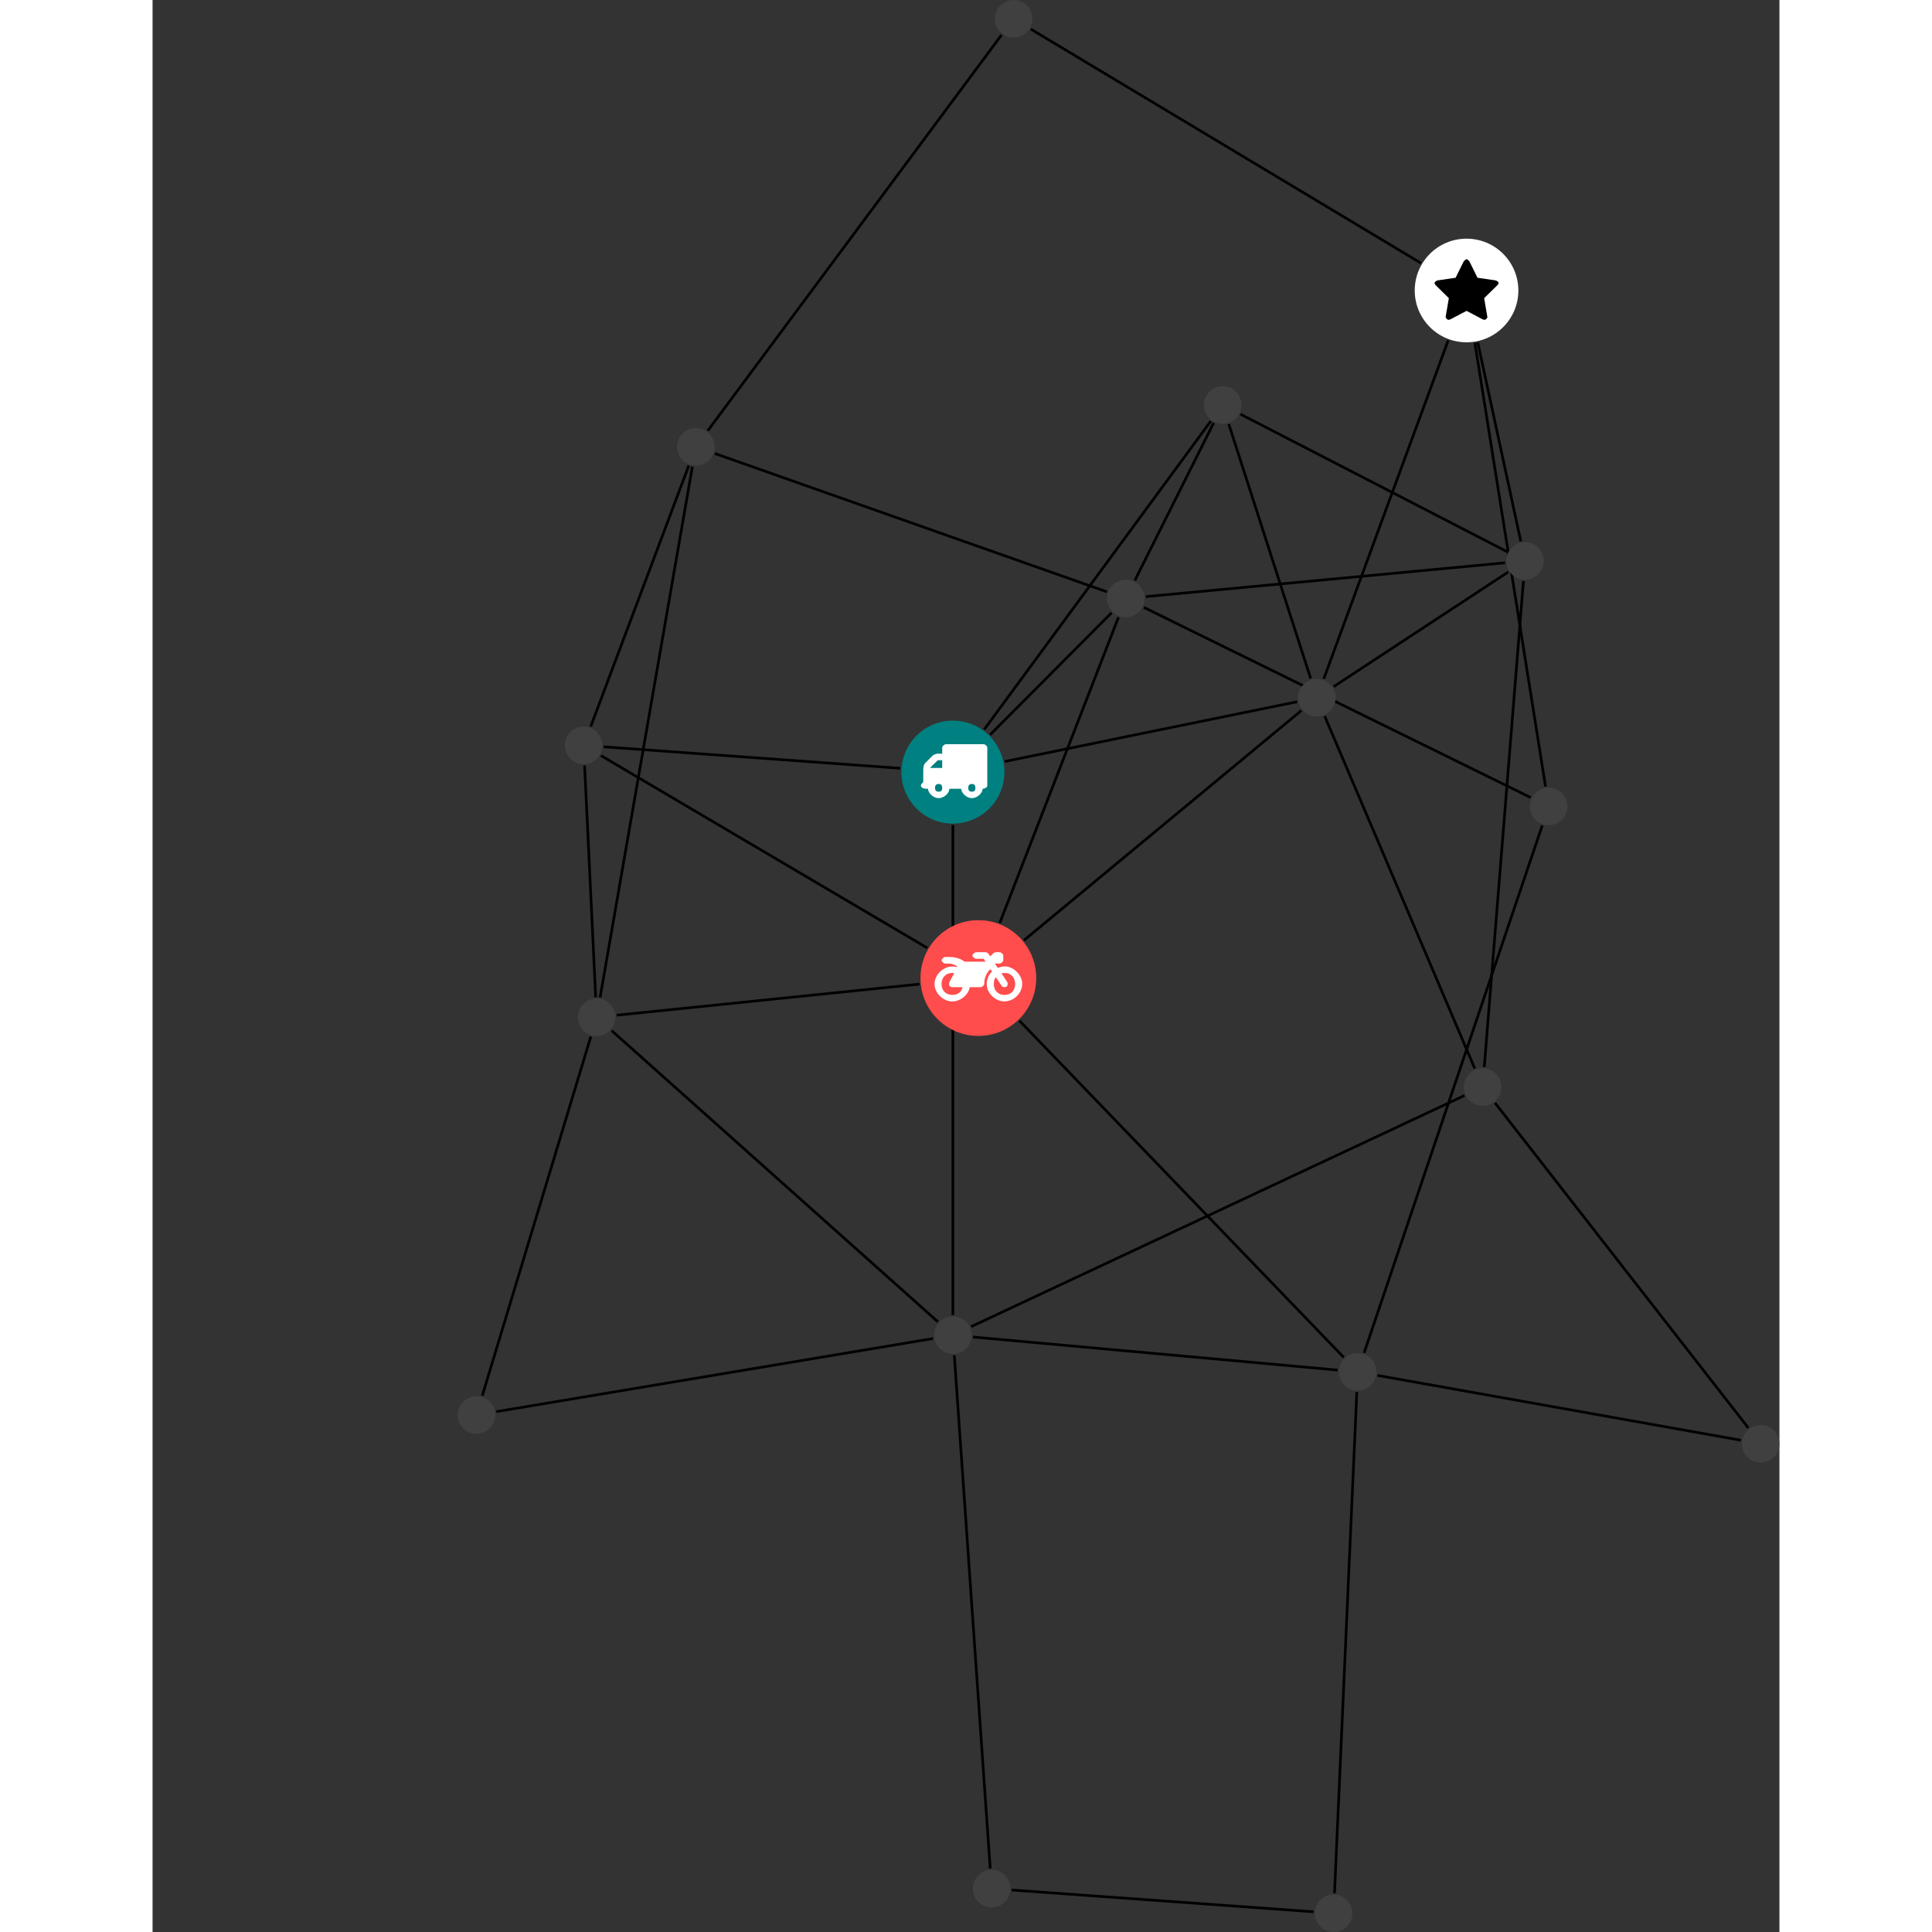 <?xml version="1.0" encoding="UTF-8"?>
<svg xmlns="http://www.w3.org/2000/svg" xmlns:xlink="http://www.w3.org/1999/xlink" width="289.924pt" height="289.924pt" viewBox="-45.789 0.000 244.135 289.924" version="1.1">
<rect x="-45.789" y="0.000" width="244.135" height="289.924" fill="#333333" stroke="none"/>
<defs>
<g>
<symbol overflow="visible" id="glyph0-0">
<path style="stroke:none;" d="M 1.422 -0.75 L 1.422 -7.922 L 3.562 -7.922 L 3.562 -0.891 L 1.422 -0.891 Z M 0.625 0 L 4.531 0 L 4.531 -8.812 L 0.438 -8.812 L 0.438 0 Z M 0.625 0 "/>
</symbol>
<symbol overflow="visible" id="glyph0-1">
<path style="stroke:none;" d="M 3.375 -0.844 C 3.375 -0.453 3.234 -0.266 2.844 -0.266 C 2.469 -0.266 2.297 -0.453 2.297 -0.844 C 2.297 -1.219 2.469 -1.422 2.844 -1.422 C 3.234 -1.422 3.375 -1.219 3.375 -0.844 Z M 1.594 -3.688 L 1.594 -3.859 C 1.594 -3.875 1.578 -3.875 1.594 -3.891 L 2.688 -4.969 C 2.703 -5 2.656 -4.984 2.688 -4.984 L 3.375 -4.984 L 3.375 -3.828 L 1.594 -3.828 Z M 8.359 -0.844 C 8.359 -0.453 8.219 -0.266 7.828 -0.266 C 7.453 -0.266 7.281 -0.453 7.281 -0.844 C 7.281 -1.219 7.453 -1.422 7.828 -1.422 C 8.219 -1.422 8.359 -1.219 8.359 -0.844 Z M 10.141 -6.891 C 10.141 -7.094 9.812 -7.391 9.609 -7.391 L 3.922 -7.391 C 3.719 -7.391 3.375 -7.094 3.375 -6.891 L 3.375 -5.969 L 2.672 -5.969 C 2.469 -5.969 2.078 -5.812 1.938 -5.672 L 0.844 -4.578 C 0.531 -4.266 0.531 -3.734 0.531 -3.328 L 0.531 -1.688 C 0.516 -1.688 0.172 -1.391 0.172 -1.203 C 0.172 -0.781 0.781 -0.703 1.062 -0.703 L 1.25 -0.703 C 1.25 -0.047 2.062 0.703 2.844 0.703 C 3.641 0.703 4.453 -0.047 4.453 -0.703 L 6.234 -0.703 C 6.234 -0.047 7.047 0.703 7.828 0.703 C 8.625 0.703 9.438 -0.047 9.438 -0.703 C 9.547 -0.703 10.141 -0.781 10.141 -1.203 Z M 10.141 -6.891 "/>
</symbol>
<symbol overflow="visible" id="glyph0-2">
<path style="stroke:none;" d="M 12.969 -2.906 C 12.844 -3.984 11.859 -5.016 10.781 -5.219 C 10.234 -5.328 9.703 -5.219 9.328 -5.031 L 8.875 -5.688 L 9.609 -5.688 C 9.812 -5.688 10.141 -5.984 10.141 -6.188 L 10.141 -6.891 C 10.141 -7.094 9.812 -7.391 9.609 -7.391 L 9.047 -7.391 C 8.969 -7.391 8.734 -7.312 8.656 -7.25 L 8.188 -6.766 L 7.891 -7.203 C 7.828 -7.281 7.594 -7.391 7.484 -7.391 L 6.078 -7.391 C 5.906 -7.391 5.547 -7.125 5.516 -6.953 C 5.484 -6.734 5.828 -6.406 6.047 -6.406 L 7.188 -6.406 L 7.484 -5.969 L 4.344 -5.969 C 4.141 -6.125 3.375 -6.672 2.141 -6.672 L 1.422 -6.672 C 1.219 -6.672 0.891 -6.375 0.891 -6.188 C 0.891 -5.984 1.219 -5.688 1.422 -5.688 L 1.781 -5.688 C 2.484 -5.688 2.906 -5.516 3.281 -5.188 L 3.25 -5.141 C 3.078 -5.188 2.797 -5.25 2.5 -5.25 C 1.109 -5.25 -0.172 -4 -0.172 -2.625 C -0.172 -1.25 1.109 0 2.5 0 C 3.75 0 4.953 -1.062 5.109 -2.141 L 6.766 -2.141 C 6.969 -2.141 7.281 -2.438 7.281 -2.625 C 7.281 -3.609 7.688 -4.391 8.219 -4.844 L 8.453 -4.5 C 7.969 -4.062 7.578 -3.203 7.672 -2.359 C 7.781 -1.172 8.969 -0.094 10.141 -0.016 C 11.703 0.094 13.156 -1.344 12.969 -2.906 Z M 2.5 -0.984 C 1.516 -0.984 0.875 -1.641 0.875 -2.625 C 0.875 -3.594 1.516 -4.281 2.5 -4.281 C 2.672 -4.281 2.844 -4.234 2.781 -4.25 L 2.047 -2.891 C 2 -2.781 2 -2.469 2.047 -2.359 C 2.125 -2.25 2.375 -2.141 2.5 -2.141 L 4.031 -2.141 C 3.891 -1.453 3.344 -0.984 2.5 -0.984 Z M 10.328 -0.984 C 9.344 -0.984 8.719 -1.641 8.719 -2.625 C 8.719 -3.109 8.859 -3.469 9.031 -3.641 L 9.906 -2.328 C 9.969 -2.219 10.203 -2.141 10.328 -2.141 C 10.391 -2.141 10.594 -2.188 10.641 -2.234 C 10.812 -2.344 10.844 -2.75 10.734 -2.922 L 9.875 -4.219 C 9.859 -4.219 10.094 -4.281 10.328 -4.281 C 11.297 -4.281 11.922 -3.594 11.922 -2.625 C 11.922 -1.641 11.297 -0.984 10.328 -0.984 Z M 10.328 -0.984 "/>
</symbol>
<symbol overflow="visible" id="glyph0-3">
<path style="stroke:none;" d="M 9.438 -5.078 C 9.438 -5.25 9.078 -5.453 8.938 -5.469 L 6.266 -5.859 L 5.078 -8.266 C 5.031 -8.375 4.75 -8.641 4.625 -8.641 C 4.5 -8.641 4.234 -8.375 4.172 -8.266 L 2.984 -5.859 L 0.312 -5.469 C 0.172 -5.453 -0.172 -5.25 -0.172 -5.078 C -0.172 -4.969 -0.062 -4.781 0.016 -4.719 L 1.969 -2.797 L 1.5 -0.062 C 1.5 -0.016 1.5 0.016 1.5 0.047 C 1.5 0.203 1.75 0.453 1.906 0.453 C 1.984 0.453 2.188 0.406 2.25 0.359 L 4.625 -0.891 L 7 0.359 C 7.062 0.406 7.266 0.453 7.344 0.453 C 7.5 0.453 7.75 0.203 7.75 0.047 C 7.75 0.016 7.75 -0.016 7.734 -0.062 L 7.266 -2.797 L 9.234 -4.719 C 9.297 -4.781 9.438 -4.969 9.438 -5.078 Z M 9.438 -5.078 "/>
</symbol>
</g>
<clipPath id="clip1">
  <path d="M 150 159 L 198.348 159 L 198.348 220 L 150 220 Z M 150 159 "/>
</clipPath>
<clipPath id="clip2">
  <path d="M 132 200 L 198.348 200 L 198.348 222 L 132 222 Z M 132 200 "/>
</clipPath>
<clipPath id="clip3">
  <path d="M 125 203 L 141 203 L 141 289.926 L 125 289.926 Z M 125 203 "/>
</clipPath>
<clipPath id="clip4">
  <path d="M 77 277 L 135 277 L 135 289.926 L 77 289.926 Z M 77 277 "/>
</clipPath>
<clipPath id="clip5">
  <path d="M 192 213 L 198.348 213 L 198.348 220 L 192 220 Z M 192 213 "/>
</clipPath>
<clipPath id="clip6">
  <path d="M 128 284 L 135 284 L 135 289.926 L 128 289.926 Z M 128 284 "/>
</clipPath>
</defs>
<g id="surface1">
<path style="fill:none;stroke-width:0.399;stroke-linecap:butt;stroke-linejoin:miter;stroke:rgb(0%,0%,0%);stroke-opacity:1;stroke-miterlimit:10;" d="M -0.002 -7.93 L -0.002 -81.481 " transform="matrix(1,0,0,-1,74.314,115.867)"/>
<path style="fill:none;stroke-width:0.399;stroke-linecap:butt;stroke-linejoin:miter;stroke:rgb(0%,0%,0%);stroke-opacity:1;stroke-miterlimit:10;" d="M 4.694 6.39 L 38.69 52.66 " transform="matrix(1,0,0,-1,74.314,115.867)"/>
<path style="fill:none;stroke-width:0.399;stroke-linecap:butt;stroke-linejoin:miter;stroke:rgb(0%,0%,0%);stroke-opacity:1;stroke-miterlimit:10;" d="M 5.592 5.617 L 23.815 23.918 " transform="matrix(1,0,0,-1,74.314,115.867)"/>
<path style="fill:none;stroke-width:0.399;stroke-linecap:butt;stroke-linejoin:miter;stroke:rgb(0%,0%,0%);stroke-opacity:1;stroke-miterlimit:10;" d="M -7.908 0.574 L -52.404 3.797 " transform="matrix(1,0,0,-1,74.314,115.867)"/>
<path style="fill:none;stroke-width:0.399;stroke-linecap:butt;stroke-linejoin:miter;stroke:rgb(0%,0%,0%);stroke-opacity:1;stroke-miterlimit:10;" d="M 7.768 1.59 L 51.659 10.562 " transform="matrix(1,0,0,-1,74.314,115.867)"/>
<path style="fill:none;stroke-width:0.399;stroke-linecap:butt;stroke-linejoin:miter;stroke:rgb(0%,0%,0%);stroke-opacity:1;stroke-miterlimit:10;" d="M 11.69 111.5 L 70.237 76.379 " transform="matrix(1,0,0,-1,74.314,115.867)"/>
<path style="fill:none;stroke-width:0.399;stroke-linecap:butt;stroke-linejoin:miter;stroke:rgb(0%,0%,0%);stroke-opacity:1;stroke-miterlimit:10;" d="M 7.303 110.629 L -36.779 51.242 " transform="matrix(1,0,0,-1,74.314,115.867)"/>
<path style="fill:none;stroke-width:0.399;stroke-linecap:butt;stroke-linejoin:miter;stroke:rgb(0%,0%,0%);stroke-opacity:1;stroke-miterlimit:10;" d="M 76.76 -48.535 L 2.733 -83.215 " transform="matrix(1,0,0,-1,74.314,115.867)"/>
<path style="fill:none;stroke-width:0.399;stroke-linecap:butt;stroke-linejoin:miter;stroke:rgb(0%,0%,0%);stroke-opacity:1;stroke-miterlimit:10;" d="M 79.737 -44.25 L 85.616 28.683 " transform="matrix(1,0,0,-1,74.314,115.867)"/>
<g clip-path="url(#clip1)" clip-rule="nonzero">
<path style="fill:none;stroke-width:0.399;stroke-linecap:butt;stroke-linejoin:miter;stroke:rgb(0%,0%,0%);stroke-opacity:1;stroke-miterlimit:10;" d="M 81.35 -49.637 L 119.362 -98.41 " transform="matrix(1,0,0,-1,74.314,115.867)"/>
</g>
<path style="fill:none;stroke-width:0.399;stroke-linecap:butt;stroke-linejoin:miter;stroke:rgb(0%,0%,0%);stroke-opacity:1;stroke-miterlimit:10;" d="M 78.311 -44.481 L 55.795 8.39 " transform="matrix(1,0,0,-1,74.314,115.867)"/>
<path style="fill:none;stroke-width:0.399;stroke-linecap:butt;stroke-linejoin:miter;stroke:rgb(0%,0%,0%);stroke-opacity:1;stroke-miterlimit:10;" d="M 9.983 -37.305 L 58.651 -87.832 " transform="matrix(1,0,0,-1,74.314,115.867)"/>
<path style="fill:none;stroke-width:0.399;stroke-linecap:butt;stroke-linejoin:miter;stroke:rgb(0%,0%,0%);stroke-opacity:1;stroke-miterlimit:10;" d="M -5.021 -31.813 L -50.459 -36.477 " transform="matrix(1,0,0,-1,74.314,115.867)"/>
<path style="fill:none;stroke-width:0.399;stroke-linecap:butt;stroke-linejoin:miter;stroke:rgb(0%,0%,0%);stroke-opacity:1;stroke-miterlimit:10;" d="M 7.038 -22.621 L 24.85 23.242 " transform="matrix(1,0,0,-1,74.314,115.867)"/>
<path style="fill:none;stroke-width:0.399;stroke-linecap:butt;stroke-linejoin:miter;stroke:rgb(0%,0%,0%);stroke-opacity:1;stroke-miterlimit:10;" d="M -3.837 -26.391 L -52.814 2.48 " transform="matrix(1,0,0,-1,74.314,115.867)"/>
<path style="fill:none;stroke-width:0.399;stroke-linecap:butt;stroke-linejoin:miter;stroke:rgb(0%,0%,0%);stroke-opacity:1;stroke-miterlimit:10;" d="M 10.663 -25.238 L 52.291 9.242 " transform="matrix(1,0,0,-1,74.314,115.867)"/>
<path style="fill:none;stroke-width:0.399;stroke-linecap:butt;stroke-linejoin:miter;stroke:rgb(0%,0%,0%);stroke-opacity:1;stroke-miterlimit:10;" d="M 57.741 -89.735 L 3.006 -84.77 " transform="matrix(1,0,0,-1,74.314,115.867)"/>
<path style="fill:none;stroke-width:0.399;stroke-linecap:butt;stroke-linejoin:miter;stroke:rgb(0%,0%,0%);stroke-opacity:1;stroke-miterlimit:10;" d="M 61.709 -87.145 L 88.44 -8.004 " transform="matrix(1,0,0,-1,74.314,115.867)"/>
<g clip-path="url(#clip2)" clip-rule="nonzero">
<path style="fill:none;stroke-width:0.399;stroke-linecap:butt;stroke-linejoin:miter;stroke:rgb(0%,0%,0%);stroke-opacity:1;stroke-miterlimit:10;" d="M 63.717 -90.535 L 118.245 -100.262 " transform="matrix(1,0,0,-1,74.314,115.867)"/>
</g>
<g clip-path="url(#clip3)" clip-rule="nonzero">
<path style="fill:none;stroke-width:0.399;stroke-linecap:butt;stroke-linejoin:miter;stroke:rgb(0%,0%,0%);stroke-opacity:1;stroke-miterlimit:10;" d="M 60.612 -93.02 L 57.264 -168.227 " transform="matrix(1,0,0,-1,74.314,115.867)"/>
</g>
<path style="fill:none;stroke-width:0.399;stroke-linecap:butt;stroke-linejoin:miter;stroke:rgb(0%,0%,0%);stroke-opacity:1;stroke-miterlimit:10;" d="M -51.209 -38.793 L -2.252 -82.488 " transform="matrix(1,0,0,-1,74.314,115.867)"/>
<path style="fill:none;stroke-width:0.399;stroke-linecap:butt;stroke-linejoin:miter;stroke:rgb(0%,0%,0%);stroke-opacity:1;stroke-miterlimit:10;" d="M -52.943 -33.813 L -39.095 45.847 " transform="matrix(1,0,0,-1,74.314,115.867)"/>
<path style="fill:none;stroke-width:0.399;stroke-linecap:butt;stroke-linejoin:miter;stroke:rgb(0%,0%,0%);stroke-opacity:1;stroke-miterlimit:10;" d="M -53.607 -33.774 L -55.271 1 " transform="matrix(1,0,0,-1,74.314,115.867)"/>
<path style="fill:none;stroke-width:0.399;stroke-linecap:butt;stroke-linejoin:miter;stroke:rgb(0%,0%,0%);stroke-opacity:1;stroke-miterlimit:10;" d="M -54.334 -39.676 L -70.623 -93.578 " transform="matrix(1,0,0,-1,74.314,115.867)"/>
<path style="fill:none;stroke-width:0.399;stroke-linecap:butt;stroke-linejoin:miter;stroke:rgb(0%,0%,0%);stroke-opacity:1;stroke-miterlimit:10;" d="M 0.209 -87.508 L 5.6 -164.531 " transform="matrix(1,0,0,-1,74.314,115.867)"/>
<path style="fill:none;stroke-width:0.399;stroke-linecap:butt;stroke-linejoin:miter;stroke:rgb(0%,0%,0%);stroke-opacity:1;stroke-miterlimit:10;" d="M -2.978 -84.996 L -68.521 -95.969 " transform="matrix(1,0,0,-1,74.314,115.867)"/>
<path style="fill:none;stroke-width:0.399;stroke-linecap:butt;stroke-linejoin:miter;stroke:rgb(0%,0%,0%);stroke-opacity:1;stroke-miterlimit:10;" d="M 78.331 64.402 L 88.932 -2.164 " transform="matrix(1,0,0,-1,74.314,115.867)"/>
<path style="fill:none;stroke-width:0.399;stroke-linecap:butt;stroke-linejoin:miter;stroke:rgb(0%,0%,0%);stroke-opacity:1;stroke-miterlimit:10;" d="M 78.764 64.48 L 85.217 34.64 " transform="matrix(1,0,0,-1,74.314,115.867)"/>
<path style="fill:none;stroke-width:0.399;stroke-linecap:butt;stroke-linejoin:miter;stroke:rgb(0%,0%,0%);stroke-opacity:1;stroke-miterlimit:10;" d="M 74.327 64.793 L 55.655 14 " transform="matrix(1,0,0,-1,74.314,115.867)"/>
<path style="fill:none;stroke-width:0.399;stroke-linecap:butt;stroke-linejoin:miter;stroke:rgb(0%,0%,0%);stroke-opacity:1;stroke-miterlimit:10;" d="M -35.732 47.816 L 23.1 27.058 " transform="matrix(1,0,0,-1,74.314,115.867)"/>
<path style="fill:none;stroke-width:0.399;stroke-linecap:butt;stroke-linejoin:miter;stroke:rgb(0%,0%,0%);stroke-opacity:1;stroke-miterlimit:10;" d="M -39.638 45.996 L -54.353 6.84 " transform="matrix(1,0,0,-1,74.314,115.867)"/>
<path style="fill:none;stroke-width:0.399;stroke-linecap:butt;stroke-linejoin:miter;stroke:rgb(0%,0%,0%);stroke-opacity:1;stroke-miterlimit:10;" d="M 39.123 52.394 L 27.295 28.754 " transform="matrix(1,0,0,-1,74.314,115.867)"/>
<path style="fill:none;stroke-width:0.399;stroke-linecap:butt;stroke-linejoin:miter;stroke:rgb(0%,0%,0%);stroke-opacity:1;stroke-miterlimit:10;" d="M 43.159 53.711 L 83.174 33.074 " transform="matrix(1,0,0,-1,74.314,115.867)"/>
<path style="fill:none;stroke-width:0.399;stroke-linecap:butt;stroke-linejoin:miter;stroke:rgb(0%,0%,0%);stroke-opacity:1;stroke-miterlimit:10;" d="M 41.401 52.222 L 53.69 14.039 " transform="matrix(1,0,0,-1,74.314,115.867)"/>
<path style="fill:none;stroke-width:0.399;stroke-linecap:butt;stroke-linejoin:miter;stroke:rgb(0%,0%,0%);stroke-opacity:1;stroke-miterlimit:10;" d="M 28.651 24.722 L 86.698 -3.813 " transform="matrix(1,0,0,-1,74.314,115.867)"/>
<path style="fill:none;stroke-width:0.399;stroke-linecap:butt;stroke-linejoin:miter;stroke:rgb(0%,0%,0%);stroke-opacity:1;stroke-miterlimit:10;" d="M 28.948 26.336 L 82.854 31.41 " transform="matrix(1,0,0,-1,74.314,115.867)"/>
<g clip-path="url(#clip4)" clip-rule="nonzero">
<path style="fill:none;stroke-width:0.399;stroke-linecap:butt;stroke-linejoin:miter;stroke:rgb(0%,0%,0%);stroke-opacity:1;stroke-miterlimit:10;" d="M 8.819 -167.758 L 54.12 -171.024 " transform="matrix(1,0,0,-1,74.314,115.867)"/>
</g>
<path style="fill:none;stroke-width:0.399;stroke-linecap:butt;stroke-linejoin:miter;stroke:rgb(0%,0%,0%);stroke-opacity:1;stroke-miterlimit:10;" d="M 83.334 30.035 L 57.135 12.824 " transform="matrix(1,0,0,-1,74.314,115.867)"/>
<path style=" stroke:none;fill-rule:nonzero;fill:rgb(0%,50%,50%);fill-opacity:1;" d="M 82.043 115.867 C 82.043 111.598 78.582 108.137 74.312 108.137 C 70.047 108.137 66.586 111.598 66.586 115.867 C 66.586 120.137 70.047 123.594 74.312 123.594 C 78.582 123.594 82.043 120.137 82.043 115.867 Z M 82.043 115.867 "/>
<g style="fill:rgb(100%,100%,100%);fill-opacity:1;">
  <use xlink:href="#glyph0-1" x="69.333" y="119.07"/>
</g>
<path style=" stroke:none;fill-rule:nonzero;fill:rgb(25%,25%,25%);fill-opacity:1;" d="M 86.234 2.816 C 86.234 1.262 84.973 0 83.414 0 C 81.859 0 80.598 1.262 80.598 2.816 C 80.598 4.375 81.859 5.637 83.414 5.637 C 84.973 5.637 86.234 4.375 86.234 2.816 Z M 86.234 2.816 "/>
<path style=" stroke:none;fill-rule:nonzero;fill:rgb(25%,25%,25%);fill-opacity:1;" d="M 156.625 163.121 C 156.625 161.566 155.363 160.305 153.809 160.305 C 152.25 160.305 150.988 161.566 150.988 163.121 C 150.988 164.68 152.25 165.941 153.809 165.941 C 155.363 165.941 156.625 164.68 156.625 163.121 Z M 156.625 163.121 "/>
<path style=" stroke:none;fill-rule:nonzero;fill:rgb(100%,29.999%,29.999%);fill-opacity:1;" d="M 86.82 146.773 C 86.82 141.973 82.93 138.086 78.133 138.086 C 73.336 138.086 69.445 141.973 69.445 146.773 C 69.445 151.57 73.336 155.457 78.133 155.457 C 82.93 155.457 86.82 151.57 86.82 146.773 Z M 86.82 146.773 "/>
<g style="fill:rgb(100%,100%,100%);fill-opacity:1;">
  <use xlink:href="#glyph0-2" x="71.731" y="150.284"/>
</g>
<path style=" stroke:none;fill-rule:nonzero;fill:rgb(25%,25%,25%);fill-opacity:1;" d="M 137.875 205.871 C 137.875 204.316 136.613 203.055 135.059 203.055 C 133.5 203.055 132.238 204.316 132.238 205.871 C 132.238 207.426 133.5 208.688 135.059 208.688 C 136.613 208.688 137.875 207.426 137.875 205.871 Z M 137.875 205.871 "/>
<path style=" stroke:none;fill-rule:nonzero;fill:rgb(25%,25%,25%);fill-opacity:1;" d="M 23.672 152.652 C 23.672 151.094 22.41 149.832 20.855 149.832 C 19.297 149.832 18.035 151.094 18.035 152.652 C 18.035 154.207 19.297 155.469 20.855 155.469 C 22.41 155.469 23.672 154.207 23.672 152.652 Z M 23.672 152.652 "/>
<path style=" stroke:none;fill-rule:nonzero;fill:rgb(25%,25%,25%);fill-opacity:1;" d="M 77.133 200.363 C 77.133 198.805 75.871 197.543 74.312 197.543 C 72.758 197.543 71.496 198.805 71.496 200.363 C 71.496 201.918 72.758 203.18 74.312 203.18 C 75.871 203.18 77.133 201.918 77.133 200.363 Z M 77.133 200.363 "/>
<path style=" stroke:none;fill-rule:nonzero;fill:rgb(100%,100%,100%);fill-opacity:1;" d="M 159.168 43.59 C 159.168 39.297 155.684 35.816 151.391 35.816 C 147.098 35.816 143.617 39.297 143.617 43.59 C 143.617 47.883 147.098 51.367 151.391 51.367 C 155.684 51.367 159.168 47.883 159.168 43.59 Z M 159.168 43.59 "/>
<g style="fill:rgb(0%,0%,0%);fill-opacity:1;">
  <use xlink:href="#glyph0-3" x="146.768" y="47.54"/>
</g>
<path style=" stroke:none;fill-rule:nonzero;fill:rgb(25%,25%,25%);fill-opacity:1;" d="M 38.555 67.047 C 38.555 65.492 37.293 64.23 35.738 64.23 C 34.18 64.23 32.918 65.492 32.918 67.047 C 32.918 68.605 34.18 69.867 35.738 69.867 C 37.293 69.867 38.555 68.605 38.555 67.047 Z M 38.555 67.047 "/>
<path style=" stroke:none;fill-rule:nonzero;fill:rgb(25%,25%,25%);fill-opacity:1;" d="M 117.605 60.773 C 117.605 59.219 116.344 57.957 114.789 57.957 C 113.23 57.957 111.969 59.219 111.969 60.773 C 111.969 62.332 113.23 63.594 114.789 63.594 C 116.344 63.594 117.605 62.332 117.605 60.773 Z M 117.605 60.773 "/>
<path style=" stroke:none;fill-rule:nonzero;fill:rgb(25%,25%,25%);fill-opacity:1;" d="M 103.074 89.812 C 103.074 88.254 101.812 86.992 100.258 86.992 C 98.703 86.992 97.441 88.254 97.441 89.812 C 97.441 91.367 98.703 92.629 100.258 92.629 C 101.812 92.629 103.074 91.367 103.074 89.812 Z M 103.074 89.812 "/>
<path style=" stroke:none;fill-rule:nonzero;fill:rgb(25%,25%,25%);fill-opacity:1;" d="M 21.719 111.852 C 21.719 110.297 20.457 109.035 18.898 109.035 C 17.344 109.035 16.082 110.297 16.082 111.852 C 16.082 113.41 17.344 114.672 18.898 114.672 C 20.457 114.672 21.719 113.41 21.719 111.852 Z M 21.719 111.852 "/>
<path style=" stroke:none;fill-rule:nonzero;fill:rgb(25%,25%,25%);fill-opacity:1;" d="M 82.941 283.406 C 82.941 281.848 81.68 280.586 80.121 280.586 C 78.566 280.586 77.305 281.848 77.305 283.406 C 77.305 284.961 78.566 286.223 80.121 286.223 C 81.68 286.223 82.941 284.961 82.941 283.406 Z M 82.941 283.406 "/>
<path style=" stroke:none;fill-rule:nonzero;fill:rgb(25%,25%,25%);fill-opacity:1;" d="M 166.535 121.012 C 166.535 119.453 165.273 118.191 163.719 118.191 C 162.164 118.191 160.902 119.453 160.902 121.012 C 160.902 122.566 162.164 123.828 163.719 123.828 C 165.273 123.828 166.535 122.566 166.535 121.012 Z M 166.535 121.012 "/>
<path style=" stroke:none;fill-rule:nonzero;fill:rgb(25%,25%,25%);fill-opacity:1;" d="M 162.988 84.176 C 162.988 82.621 161.727 81.359 160.168 81.359 C 158.613 81.359 157.352 82.621 157.352 84.176 C 157.352 85.73 158.613 86.992 160.168 86.992 C 161.727 86.992 162.988 85.73 162.988 84.176 Z M 162.988 84.176 "/>
<g clip-path="url(#clip5)" clip-rule="nonzero">
<path style=" stroke:none;fill-rule:nonzero;fill:rgb(25%,25%,25%);fill-opacity:1;" d="M 198.348 216.656 C 198.348 215.098 197.086 213.836 195.527 213.836 C 193.973 213.836 192.711 215.098 192.711 216.656 C 192.711 218.211 193.973 219.473 195.527 219.473 C 197.086 219.473 198.348 218.211 198.348 216.656 Z M 198.348 216.656 "/>
</g>
<path style=" stroke:none;fill-rule:nonzero;fill:rgb(25%,25%,25%);fill-opacity:1;" d="M 131.746 104.699 C 131.746 103.145 130.484 101.883 128.926 101.883 C 127.371 101.883 126.109 103.145 126.109 104.699 C 126.109 106.258 127.371 107.52 128.926 107.52 C 130.484 107.52 131.746 106.258 131.746 104.699 Z M 131.746 104.699 "/>
<g clip-path="url(#clip6)" clip-rule="nonzero">
<path style=" stroke:none;fill-rule:nonzero;fill:rgb(25%,25%,25%);fill-opacity:1;" d="M 134.262 287.105 C 134.262 285.551 133 284.289 131.441 284.289 C 129.887 284.289 128.625 285.551 128.625 287.105 C 128.625 288.664 129.887 289.926 131.441 289.926 C 133 289.926 134.262 288.664 134.262 287.105 Z M 134.262 287.105 "/>
</g>
<path style=" stroke:none;fill-rule:nonzero;fill:rgb(25%,25%,25%);fill-opacity:1;" d="M 5.637 212.332 C 5.637 210.777 4.375 209.516 2.816 209.516 C 1.262 209.516 0 210.777 0 212.332 C 0 213.891 1.262 215.152 2.816 215.152 C 4.375 215.152 5.637 213.891 5.637 212.332 Z M 5.637 212.332 "/>
</g>
</svg>
